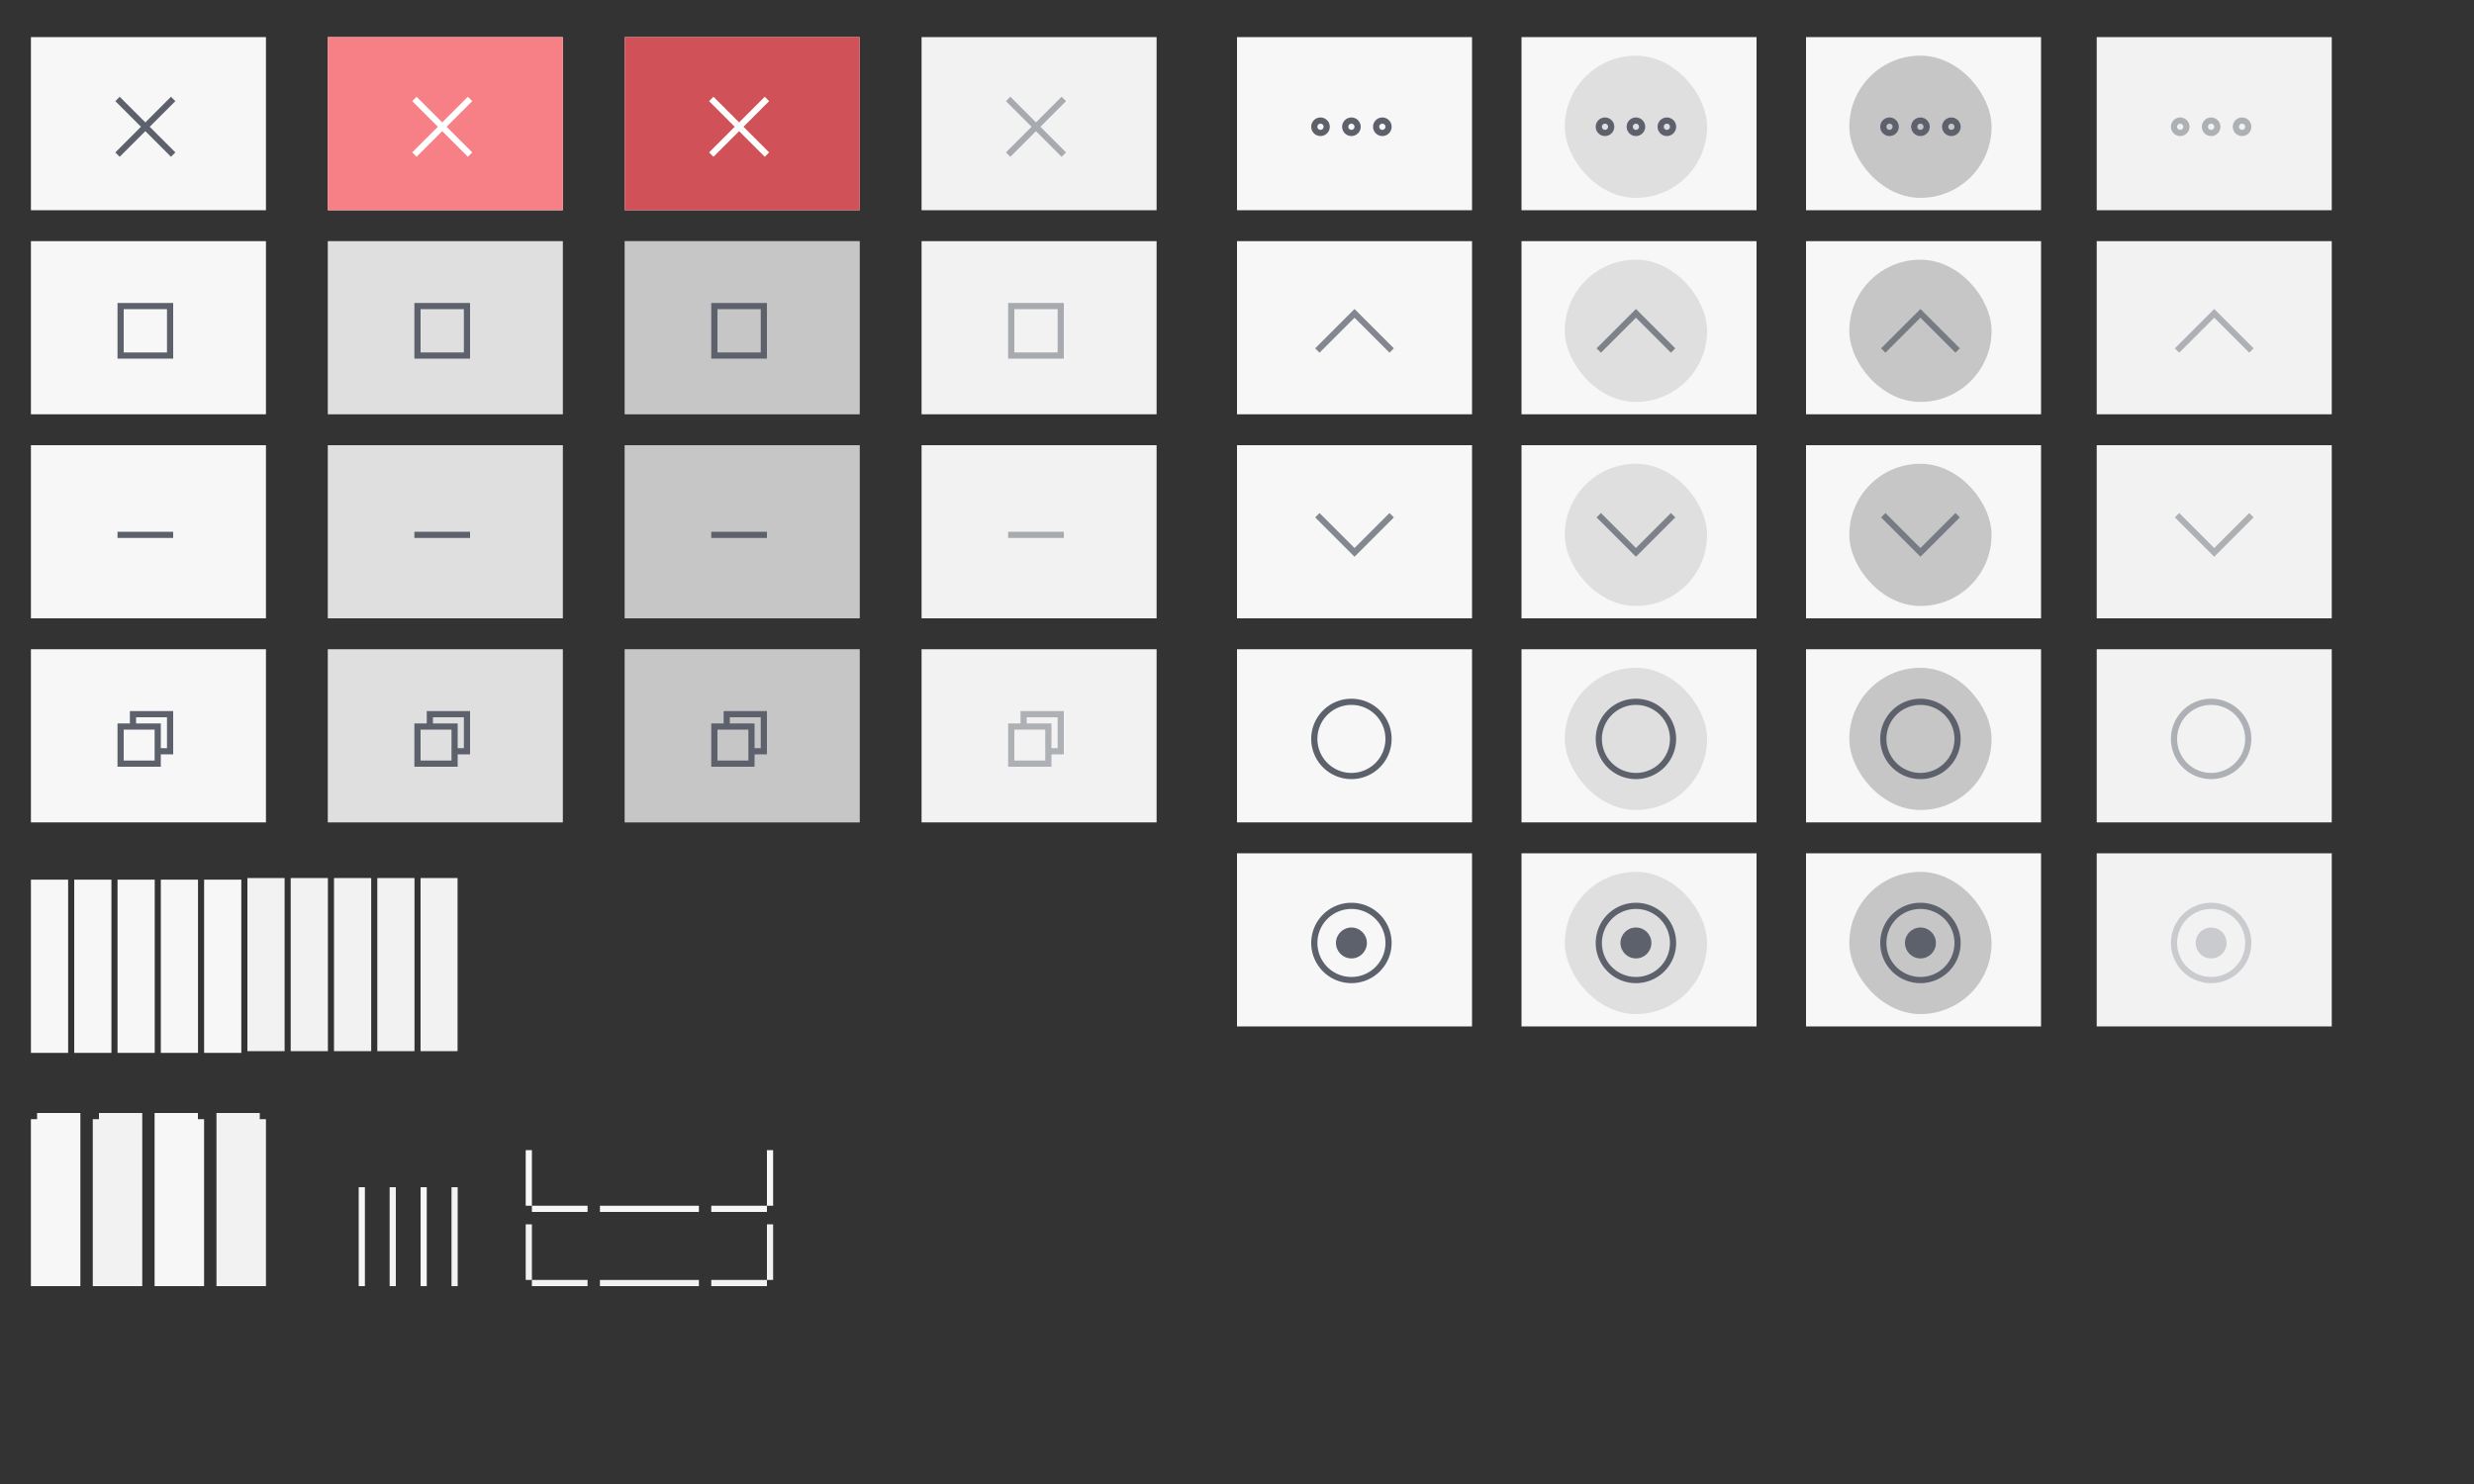 <?xml version="1.0" encoding="UTF-8" standalone="no"?>
<svg
   width="400"
   height="240"
   version="1.1"
   viewBox="0 0 400 240"
   id="svg64"
   sodipodi:docname="assets-square-Light.svg"
   inkscape:version="1.3 (0e150ed6c4, 2023-07-21)"
   xmlns:inkscape="http://www.inkscape.org/namespaces/inkscape"
   xmlns:sodipodi="http://sodipodi.sourceforge.net/DTD/sodipodi-0.dtd"
   xmlns:xlink="http://www.w3.org/1999/xlink"
   xmlns="http://www.w3.org/2000/svg"
   xmlns:svg="http://www.w3.org/2000/svg">
  <rect x="0" y="0" width="400" height="240" fill="#333333" stroke="none"/>
  <defs
     id="defs64" />
  <sodipodi:namedview
     id="namedview64"
     pagecolor="#ffffff"
     bordercolor="#666666"
     borderopacity="1.0"
     inkscape:showpageshadow="2"
     inkscape:pageopacity="0.0"
     inkscape:pagecheckerboard="0"
     inkscape:deskcolor="#d1d1d1"
     inkscape:zoom="6.0104076"
     inkscape:cx="78.114502"
     inkscape:cy="183.01587"
     inkscape:window-width="1920"
     inkscape:window-height="1025"
     inkscape:window-x="0"
     inkscape:window-y="27"
     inkscape:window-maximized="1"
     inkscape:current-layer="g64"
     showgrid="true">
    <inkscape:grid
       id="grid1"
       units="px"
       originx="0"
       originy="0"
       spacingx="1"
       spacingy="1"
       empcolor="#0099e5"
       empopacity="0.302"
       color="#0099e5"
       opacity="0.149"
       empspacing="5"
       dotted="false"
       gridanglex="30"
       gridanglez="30"
       visible="true" />
  </sodipodi:namedview>
  <g
     transform="translate(5 -514.36)"
     id="g64">
    <g
       id="hide-inactive"
       transform="translate(44,-37)">
      <g
         id="use1"
         transform="translate(99,66)"
         style="fill:#f2f2f2;fill-opacity:1">
        <rect
           x="1"
           y="557.36"
           width="38"
           height="28"
           id="rect71"
           style="fill:#f2f2f2;fill-opacity:1" />
      </g>
      <g
         id="titlebutton-minimize-backdrop-c"
         transform="translate(177,1320)"
         opacity=".5">
        <rect
           x="-70"
           y="-693.64"
           width="23"
           height="23"
           ry="11.5"
           opacity="0"
           stroke-width=".92"
           style="paint-order:stroke fill markers"
           id="rect1" />
        <rect
           x="-63"
           y="-682.64"
           width="9"
           height="1"
           ry="1.1965e-5"
           fill="#5c616c"
           opacity="1"
           style="paint-order:stroke fill markers"
           id="rect2" />
      </g>
    </g>
    <g
       id="maximize-inactive"
       transform="translate(44,-37)">
      <g
         id="use2"
         transform="translate(99,33)"
         style="fill:#f2f2f2;fill-opacity:1">
        <rect
           x="1"
           y="557.36"
           width="38"
           height="28"
           id="rect72"
           style="fill:#f2f2f2;fill-opacity:1" />
      </g>
      <g
         id="titlebutton-maximize-backdrop-c"
         transform="translate(140,1288)"
         opacity=".5">
        <rect
           x="-33"
           y="-694.64"
           width="23"
           height="23"
           ry="11.5"
           opacity="0"
           stroke-width=".92"
           style="paint-order:stroke fill markers"
           id="rect3" />
        <path
           d="m-26-687.64v9h9v-9zm1 1h7v7h-7z"
           fill="#5c616c"
           opacity="1"
           style="paint-order:stroke fill markers"
           id="path3" />
      </g>
    </g>
    <g
       id="close-inactive"
       transform="translate(44,-37)">
      <g
         id="use3"
         transform="translate(99,-2.2617e-5)"
         style="fill:#f2f2f2;fill-opacity:1">
        <rect
           x="1"
           y="557.36"
           width="38"
           height="28"
           id="rect73"
           style="fill:#f2f2f2;fill-opacity:1" />
      </g>
      <g
         id="titlebutton-close-backdrop-c"
         transform="translate(98,1255)"
         opacity=".5">
        <rect
           x="9"
           y="-694.64"
           width="23"
           height="23"
           ry="11.5"
           opacity="0"
           stroke-width=".92"
           style="paint-order:stroke fill markers"
           id="rect4" />
        <path
           d="m16.354-687.99-0.707 0.707 4.146 4.146-4.146 4.146 0.707 0.707 4.146-4.146 4.146 4.146 0.707-0.707-4.146-4.146 4.146-4.146-0.707-0.707-4.146 4.146z"
           fill="#5c616c"
           opacity="1"
           style="paint-order:stroke fill markers"
           id="path4" />
      </g>
    </g>
    <g
       id="hide-active"
       transform="translate(-1 -37)">
      <use
         transform="translate(0 66)"
         width="100%"
         height="100%"
         xlink:href="#g4206"
         id="use4" />
      <g
         id="titlebutton-minimize-c"
         transform="translate(78,1320)">
        <rect
           x="-70"
           y="-693.64"
           width="23"
           height="23"
           ry="11.5"
           opacity="0"
           stroke-width=".92"
           style="paint-order:stroke fill markers"
           id="rect5" />
        <rect
           x="-63"
           y="-682.64"
           width="9"
           height="1"
           ry="1.1965e-5"
           fill="#5c616c"
           style="paint-order:stroke fill markers"
           id="rect6" />
      </g>
    </g>
    <g
       id="maximize-active"
       transform="translate(-1 -37)">
      <use
         transform="translate(0 33)"
         width="100%"
         height="100%"
         xlink:href="#g4206"
         id="use6" />
      <g
         id="titlebutton-maximize-c"
         transform="translate(41,1288)">
        <rect
           x="-33"
           y="-694.64"
           width="23"
           height="23"
           ry="11.5"
           opacity="0"
           stroke-width=".92"
           style="paint-order:stroke fill markers"
           id="rect7" />
        <path
           d="m-26-687.64v9h9v-9zm1 1h7v7h-7z"
           fill="#5c616c"
           style="paint-order:stroke fill markers"
           id="path7" />
      </g>
    </g>
    <g
       id="close-active"
       transform="translate(-1 -37)">
      <g
         id="g4206">
        <rect
           x="1"
           y="557.36"
           width="38"
           height="28"
           fill="#f7f7f7"
           id="rect8" />
      </g>
      <g
         id="titlebutton-close-c"
         transform="translate(-1,1255)">
        <rect
           x="9"
           y="-694.64"
           width="23"
           height="23"
           ry="11.5"
           opacity="0"
           stroke-width=".92"
           style="paint-order:stroke fill markers"
           id="rect9" />
        <path
           d="m16.354-687.99-0.707 0.707 4.146 4.146-4.146 4.146 0.707 0.707 4.146-4.146 4.146 4.146 0.707-0.707-4.146-4.146 4.146-4.146-0.707-0.707-4.146 4.146z"
           fill="#5c616c"
           style="paint-order:stroke fill markers"
           id="path9" />
      </g>
    </g>
    <g
       id="maximize-toggled-active"
       transform="translate(-1 -37)">
      <g
         transform="translate(0 66)"
         id="g11">
        <use
           transform="translate(0 33)"
           width="100%"
           height="100%"
           xlink:href="#g4206"
           id="use9" />
        <g
           transform="translate(41,1288)"
           id="g10">
          <rect
             x="-33"
             y="-694.64"
             width="23"
             height="23"
             ry="11.5"
             opacity="0"
             stroke-width=".92"
             style="paint-order:stroke fill markers"
             id="rect10" />
        </g>
      </g>
      <path
         d="m17 666.36v2h-2v7l7 1e-5v-2h2v-7zm1 1h5v5h-1v-4h-4zm-2 2h5v5h-5z"
         fill="#5c616c"
         style="paint-order:stroke fill markers"
         id="path11" />
    </g>
    <g
       id="maximize-toggled-inactive"
       transform="translate(44,-37)">
      <g
         transform="translate(0 66)"
         id="g13">
        <g
           id="use11"
           transform="translate(99,33)"
           style="fill:#f2f2f2;fill-opacity:1">
          <rect
             x="1"
             y="557.36"
             width="38"
             height="28"
             id="rect70"
             style="fill:#f2f2f2;fill-opacity:1" />
        </g>
        <g
           transform="translate(140,1288)"
           opacity=".5"
           id="g12">
          <rect
             x="-33"
             y="-694.64"
             width="23"
             height="23"
             ry="11.5"
             opacity="0"
             stroke-width=".92"
             style="paint-order:stroke fill markers"
             id="rect11" />
        </g>
      </g>
      <path
         d="m116 666.36v2h-2v7l7 1e-5v-2h2v-7zm1 1h5v5h-1v-4h-4zm-2 2h5v5h-5z"
         fill="#adb0b5"
         style="paint-order:stroke fill markers"
         id="path13" />
    </g>
    <g
       id="hide-prelight"
       transform="translate(14 -37)">
      <use
         transform="translate(33 66)"
         width="100%"
         height="100%"
         xlink:href="#g4206"
         id="use13" />
      <g
         id="titlebutton-minimize-hover-c"
         transform="translate(111,1320)">
        <rect
           x="-77"
           y="-696.64"
           width="38"
           height="28"
           ry="0"
           fill="#000000"
           fill-opacity=".098"
           style="paint-order:stroke fill markers"
           id="rect13" />
        <rect
           x="-63"
           y="-682.64"
           width="9"
           height="1"
           ry="1.1965e-5"
           fill="#5c616c"
           style="paint-order:stroke fill markers"
           id="rect14" />
      </g>
    </g>
    <g
       id="maximize-prelight"
       transform="translate(14 -37)">
      <use
         transform="translate(33 33)"
         width="100%"
         height="100%"
         xlink:href="#g4206"
         id="use14" />
      <g
         transform="translate(40 592.36)"
         enable-background="new"
         id="g17">
        <g
           transform="translate(0 -1028.4)"
           id="g16">
          <g
             id="titlebutton-max-hover"
             transform="translate(-509,1218)">
            <g
               transform="translate(-781 -432.64)"
               id="g15">
              <g
                 transform="translate(1294,247)"
                 fill="#c0e3ff"
                 id="g14" />
            </g>
            <rect
               x="513"
               y="-185.64"
               width="16"
               height="16"
               fill="none"
               id="rect15" />
          </g>
        </g>
      </g>
      <g
         id="titlebutton-maximize-hover-c"
         transform="translate(74,1288)">
        <rect
           x="-40"
           y="-697.64"
           width="38"
           height="28"
           ry="0"
           fill="#000000"
           fill-opacity=".098"
           style="paint-order:stroke fill markers"
           id="rect17" />
        <path
           d="m-26-687.64v9h9v-9zm1 1h7v7h-7z"
           fill="#5c616c"
           style="paint-order:stroke fill markers"
           id="path17" />
      </g>
    </g>
    <g
       id="close-prelight"
       transform="translate(14 -37)">
      <use
         transform="translate(33 -2.2617e-5)"
         width="100%"
         height="100%"
         xlink:href="#g4206"
         id="use17" />
      <g
         id="titlebutton-close-hover-c"
         transform="translate(32,1255)">
        <rect
           x="2"
           y="-697.64"
           width="38"
           height="28"
           ry="0"
           fill="#f68086"
           style="paint-order:stroke fill markers"
           id="rect18" />
        <path
           d="m16.354-687.99-0.707 0.707 4.146 4.146-4.146 4.146 0.707 0.707 4.146-4.146 4.146 4.146 0.707-0.707-4.146-4.146 4.146-4.146-0.707-0.707-4.146 4.146z"
           fill="#ffffff"
           style="paint-order:stroke fill markers"
           id="path18" />
      </g>
    </g>
    <g
       id="hide-pressed"
       transform="translate(29 -37)">
      <use
         transform="translate(66 66)"
         width="100%"
         height="100%"
         xlink:href="#g4206"
         id="use18" />
      <g
         id="titlebutton-minimize-active-c"
         transform="translate(144,1320)">
        <rect
           x="-77"
           y="-696.64"
           width="38"
           height="28"
           ry="0"
           fill="#000000"
           fill-opacity=".2"
           style="paint-order:stroke fill markers"
           id="rect19" />
        <rect
           x="-63"
           y="-682.64"
           width="9"
           height="1"
           ry="1.1965e-5"
           fill="#5c616c"
           style="paint-order:stroke fill markers"
           id="rect20" />
      </g>
    </g>
    <g
       id="maximize-pressed"
       transform="translate(29 -37)">
      <use
         transform="translate(66 33)"
         width="100%"
         height="100%"
         xlink:href="#g4206"
         id="use20" />
      <g
         id="titlebutton-maximize-active-c"
         transform="translate(107,1288)">
        <rect
           x="-40"
           y="-697.64"
           width="38"
           height="28"
           ry="0"
           fill="#000000"
           fill-opacity=".2"
           style="paint-order:stroke fill markers"
           id="rect21" />
        <path
           d="m-26-687.64v9h9v-9zm1 1h7v7h-7z"
           fill="#5c616c"
           style="paint-order:stroke fill markers"
           id="path21" />
      </g>
    </g>
    <g
       id="close-pressed"
       transform="translate(29 -37)">
      <use
         transform="translate(66 -2.2617e-5)"
         width="100%"
         height="100%"
         xlink:href="#g4206"
         id="use21" />
      <g
         id="titlebutton-close-active-c"
         transform="translate(65,1255)">
        <rect
           x="2"
           y="-697.64"
           width="38"
           height="28"
           ry="0"
           fill="#d05258"
           style="paint-order:stroke fill markers"
           id="rect22" />
        <path
           d="m16.354-687.99-0.707 0.707 4.146 4.146-4.146 4.146 0.707 0.707 4.146-4.146 4.146 4.146 0.707-0.707-4.146-4.146 4.146-4.146-0.707-0.707-4.146 4.146z"
           fill="#ffffff"
           style="paint-order:stroke fill markers"
           id="path22" />
      </g>
    </g>
    <g
       id="maximize-toggled-prelight"
       transform="translate(14 -37)">
      <g
         transform="translate(0 66)"
         id="g28">
        <use
           transform="translate(33 33)"
           width="100%"
           height="100%"
           xlink:href="#g4206"
           id="use22" />
        <g
           transform="translate(40 592.36)"
           enable-background="new"
           id="g26">
          <g
             transform="translate(0 -1028.4)"
             id="g25">
            <g
               transform="translate(-509,1218)"
               id="g24">
              <g
                 transform="translate(-781 -432.64)"
                 id="g23">
                <g
                   transform="translate(1294,247)"
                   fill="#c0e3ff"
                   id="g22" />
              </g>
              <rect
                 x="513"
                 y="-185.64"
                 width="16"
                 height="16"
                 fill="none"
                 id="rect23" />
            </g>
          </g>
        </g>
        <g
           transform="translate(74,1288)"
           id="g27">
          <rect
             x="-40"
             y="-697.64"
             width="38"
             height="28"
             ry="4.6603e-7"
             fill="#000000"
             fill-opacity=".098"
             style="paint-order:stroke fill markers"
             id="rect26" />
        </g>
      </g>
      <path
         d="m50 666.36v2h-2v7l7 1e-5v-2h2v-7zm1 1h5v5h-1v-4h-4zm-2 2h5v5h-5z"
         fill="#5c616c"
         style="paint-order:stroke fill markers"
         id="path28" />
    </g>
    <g
       id="maximize-toggled-pressed"
       transform="translate(29 -37)">
      <g
         transform="translate(0 66)"
         id="g30">
        <use
           transform="translate(66 33)"
           width="100%"
           height="100%"
           xlink:href="#g4206"
           id="use28" />
        <g
           transform="translate(107,1288)"
           id="g29">
          <rect
             x="-40"
             y="-697.64"
             width="38"
             height="28"
             ry="4.6603e-7"
             fill="#000000"
             fill-opacity=".2"
             style="paint-order:stroke fill markers"
             id="rect28" />
        </g>
      </g>
      <path
         d="m83 666.36v2h-2v7l7 1e-5v-2h2v-7zm1 1h5v5h-1v-4h-4zm-2 2h5v5h-5z"
         fill="#5c616c"
         style="paint-order:stroke fill markers"
         id="path30" />
    </g>
    <g
       id="menu-prelight"
       transform="translate(65,-37)">
      <use
         transform="translate(175,-3.3e-5)"
         width="100%"
         height="100%"
         xlink:href="#g4206"
         id="use30" />
      <rect
         x="183"
         y="560.36"
         width="23"
         height="23"
         ry="11.5"
         fill="#000000"
         fill-opacity=".098"
         style="paint-order:stroke fill markers"
         id="rect30" />
      <path
         d="m189.5 570.36a1.5 1.5 0 0 0-1.5 1.5 1.5 1.5 0 0 0 1.5 1.5 1.5 1.5 0 0 0 1.5-1.5 1.5 1.5 0 0 0-1.5-1.5zm5 0a1.5 1.5 0 0 0-1.5 1.5 1.5 1.5 0 0 0 1.5 1.5 1.5 1.5 0 0 0 1.5-1.5 1.5 1.5 0 0 0-1.5-1.5zm5 0a1.5 1.5 0 0 0-1.5 1.5 1.5 1.5 0 0 0 1.5 1.5 1.5 1.5 0 0 0 1.5-1.5 1.5 1.5 0 0 0-1.5-1.5zm-10 1a0.5 0.5 0 0 1 0.5 0.5 0.5 0.5 0 0 1-0.5 0.5 0.5 0.5 0 0 1-0.5-0.5 0.5 0.5 0 0 1 0.5-0.5zm5 0a0.5 0.5 0 0 1 0.5 0.5 0.5 0.5 0 0 1-0.5 0.5 0.5 0.5 0 0 1-0.5-0.5 0.5 0.5 0 0 1 0.5-0.5zm5 0a0.5 0.5 0 0 1 0.5 0.5 0.5 0.5 0 0 1-0.5 0.5 0.5 0.5 0 0 1-0.5-0.5 0.5 0.5 0 0 1 0.5-0.5z"
         fill="#5c616c"
         id="path31" />
    </g>
    <g
       id="menu-active"
       transform="translate(54,-37)">
      <use
         transform="translate(140,-3.3e-5)"
         width="100%"
         height="100%"
         xlink:href="#g4206"
         id="use31" />
      <path
         d="m154.5 570.36a1.5 1.5 0 0 0-1.5 1.5 1.5 1.5 0 0 0 1.5 1.5 1.5 1.5 0 0 0 1.5-1.5 1.5 1.5 0 0 0-1.5-1.5zm5 0a1.5 1.5 0 0 0-1.5 1.5 1.5 1.5 0 0 0 1.5 1.5 1.5 1.5 0 0 0 1.5-1.5 1.5 1.5 0 0 0-1.5-1.5zm5 0a1.5 1.5 0 0 0-1.5 1.5 1.5 1.5 0 0 0 1.5 1.5 1.5 1.5 0 0 0 1.5-1.5 1.5 1.5 0 0 0-1.5-1.5zm-10 1a0.5 0.5 0 0 1 0.5 0.5 0.5 0.5 0 0 1-0.5 0.5 0.5 0.5 0 0 1-0.5-0.5 0.5 0.5 0 0 1 0.5-0.5zm5 0a0.5 0.5 0 0 1 0.5 0.5 0.5 0.5 0 0 1-0.5 0.5 0.5 0.5 0 0 1-0.5-0.5 0.5 0.5 0 0 1 0.5-0.5zm5 0a0.5 0.5 0 0 1 0.5 0.5 0.5 0.5 0 0 1-0.5 0.5 0.5 0.5 0 0 1-0.5-0.5 0.5 0.5 0 0 1 0.5-0.5z"
         fill="#5c616c"
         id="path32" />
    </g>
    <g
       id="menu-pressed"
       transform="translate(77,-37)">
      <use
         transform="translate(209,-3.3e-5)"
         width="100%"
         height="100%"
         xlink:href="#g4206"
         id="use32" />
      <rect
         x="217"
         y="560.36"
         width="23"
         height="23"
         ry="11.5"
         fill="#000000"
         fill-opacity=".2"
         style="paint-order:stroke fill markers"
         id="rect32" />
      <path
         d="m223.5 570.36a1.5 1.5 0 0 0-1.5 1.5 1.5 1.5 0 0 0 1.5 1.5 1.5 1.5 0 0 0 1.5-1.5 1.5 1.5 0 0 0-1.5-1.5zm5 0a1.5 1.5 0 0 0-1.5 1.5 1.5 1.5 0 0 0 1.5 1.5 1.5 1.5 0 0 0 1.5-1.5 1.5 1.5 0 0 0-1.5-1.5zm5 0a1.5 1.5 0 0 0-1.5 1.5 1.5 1.5 0 0 0 1.5 1.5 1.5 1.5 0 0 0 1.5-1.5 1.5 1.5 0 0 0-1.5-1.5zm-10 1a0.5 0.5 0 0 1 0.5 0.5 0.5 0.5 0 0 1-0.5 0.5 0.5 0.5 0 0 1-0.5-0.5 0.5 0.5 0 0 1 0.5-0.5zm5 0a0.5 0.5 0 0 1 0.5 0.5 0.5 0.5 0 0 1-0.5 0.5 0.5 0.5 0 0 1-0.5-0.5 0.5 0.5 0 0 1 0.5-0.5zm5 0a0.5 0.5 0 0 1 0.5 0.5 0.5 0.5 0 0 1-0.5 0.5 0.5 0.5 0 0 1-0.5-0.5 0.5 0.5 0 0 1 0.5-0.5z"
         fill="#5c616c"
         id="path33" />
    </g>
    <g
       id="menu-inactive"
       transform="translate(90,-37)">
      <g
         id="use33"
         transform="translate(243,-3.3e-5)"
         style="fill:#f2f2f2;fill-opacity:1">
        <rect
           x="1"
           y="557.36"
           width="38"
           height="28"
           id="rect65"
           style="fill:#f2f2f2;fill-opacity:1" />
      </g>
      <path
         d="m257.5 570.36a1.5 1.5 0 0 0-1.5 1.5 1.5 1.5 0 0 0 1.5 1.5 1.5 1.5 0 0 0 1.5-1.5 1.5 1.5 0 0 0-1.5-1.5zm5 0a1.5 1.5 0 0 0-1.5 1.5 1.5 1.5 0 0 0 1.5 1.5 1.5 1.5 0 0 0 1.5-1.5 1.5 1.5 0 0 0-1.5-1.5zm5 0a1.5 1.5 0 0 0-1.5 1.5 1.5 1.5 0 0 0 1.5 1.5 1.5 1.5 0 0 0 1.5-1.5 1.5 1.5 0 0 0-1.5-1.5zm-10 1a0.5 0.5 0 0 1 0.5 0.5 0.5 0.5 0 0 1-0.5 0.5 0.5 0.5 0 0 1-0.5-0.5 0.5 0.5 0 0 1 0.5-0.5zm5 0a0.5 0.5 0 0 1 0.5 0.5 0.5 0.5 0 0 1-0.5 0.5 0.5 0.5 0 0 1-0.5-0.5 0.5 0.5 0 0 1 0.5-0.5zm5 0a0.5 0.5 0 0 1 0.5 0.5 0.5 0.5 0 0 1-0.5 0.5 0.5 0.5 0 0 1-0.5-0.5 0.5 0.5 0 0 1 0.5-0.5z"
         fill="#adb0b5"
         id="path34" />
    </g>
    <g
       id="shade-active"
       transform="translate(54,-37)">
      <use
         transform="translate(140 33)"
         width="100%"
         height="100%"
         xlink:href="#g4206"
         id="use34" />
      <path
         d="m160 601.33-6.363 6.363 0.707 0.707 5.656-5.656 5.656 5.656 0.707-0.707-5.656-5.656z"
         fill="#5c616c"
         opacity=".75"
         id="path35" />
    </g>
    <g
       id="shade-prelight"
       transform="translate(65,-37)">
      <use
         transform="translate(175 33)"
         width="100%"
         height="100%"
         xlink:href="#g4206"
         id="use35" />
      <rect
         x="183"
         y="593.36"
         width="23"
         height="23"
         ry="11.5"
         fill="#000000"
         fill-opacity=".1"
         style="paint-order:stroke fill markers"
         id="rect35" />
      <path
         d="m194.5 601.33-6.363 6.363 0.707 0.707 5.656-5.656 5.656 5.656 0.707-0.707-5.656-5.656z"
         fill="#5c616c"
         opacity=".75"
         id="path36" />
    </g>
    <g
       id="shade-pressed"
       transform="translate(77,-37)">
      <use
         transform="translate(209 33)"
         width="100%"
         height="100%"
         xlink:href="#g4206"
         id="use36" />
      <rect
         x="217"
         y="593.36"
         width="23"
         height="23"
         ry="11.5"
         fill="#000000"
         fill-opacity=".2"
         style="paint-order:stroke fill markers"
         id="rect36" />
      <path
         d="m228.5 601.33-6.363 6.363 0.707 0.707 5.656-5.656 5.656 5.656 0.707-0.707-5.656-5.656z"
         fill="#5c616c"
         opacity=".75"
         id="path37" />
    </g>
    <g
       id="shade-inactive"
       transform="translate(90,-37)">
      <g
         id="use37"
         transform="translate(243,33)"
         style="fill:#f2f2f2;fill-opacity:1">
        <rect
           x="1"
           y="557.36"
           width="38"
           height="28"
           id="rect66"
           style="fill:#f2f2f2;fill-opacity:1" />
      </g>
      <path
         d="m263 601.33-6.363 6.363 0.707 0.707 5.656-5.656 5.656 5.656 0.707-0.707-5.656-5.656z"
         fill="#adb0b5"
         id="path38" />
    </g>
    <g
       id="shade-toggled-active"
       transform="translate(54,-37)">
      <use
         transform="translate(140 66)"
         width="100%"
         height="100%"
         xlink:href="#g4206"
         id="use38" />
      <path
         d="m160 641.4-6.363-6.363 0.707-0.707 5.656 5.656 5.656-5.656 0.707 0.707-5.656 5.656z"
         fill="#5c616c"
         opacity=".75"
         id="path39" />
    </g>
    <g
       id="shade-toggled-prelight"
       transform="translate(65,-37)">
      <use
         transform="translate(175 66)"
         width="100%"
         height="100%"
         xlink:href="#g4206"
         id="use39" />
      <rect
         x="183"
         y="626.36"
         width="23"
         height="23"
         ry="11.5"
         fill="#000000"
         fill-opacity=".098"
         style="paint-order:stroke fill markers"
         id="rect39" />
      <path
         d="m194.5 641.4-6.363-6.363 0.707-0.707 5.656 5.656 5.656-5.656 0.707 0.707-5.656 5.656z"
         fill="#5c616c"
         opacity=".75"
         id="path40" />
    </g>
    <g
       id="shade-toggled-pressed"
       transform="translate(77,-37)">
      <use
         transform="translate(209 66)"
         width="100%"
         height="100%"
         xlink:href="#g4206"
         id="use40" />
      <rect
         x="217"
         y="626.36"
         width="23"
         height="23"
         ry="11.5"
         fill="#000000"
         fill-opacity=".2"
         style="paint-order:stroke fill markers"
         id="rect40" />
      <path
         d="m228.5 641.4-6.363-6.363 0.707-0.707 5.656 5.656 5.656-5.656 0.707 0.707-5.656 5.656z"
         fill="#5c616c"
         opacity=".75"
         id="path41" />
    </g>
    <g
       id="shade-toggled-inactive"
       transform="translate(90,-37)">
      <g
         id="use41"
         transform="translate(243,66)"
         style="fill:#f2f2f2;fill-opacity:1">
        <rect
           x="1"
           y="557.36"
           width="38"
           height="28"
           id="rect67"
           style="fill:#f2f2f2;fill-opacity:1" />
      </g>
      <path
         d="m263 641.4-6.363-6.363 0.707-0.707 5.656 5.656 5.656-5.656 0.707 0.707-5.656 5.656z"
         fill="#adb0b5"
         id="path42" />
    </g>
    <g
       id="stick-prelight"
       transform="translate(65,-37)">
      <use
         transform="translate(175 99)"
         width="100%"
         height="100%"
         xlink:href="#g4206"
         id="use42" />
      <rect
         x="183"
         y="659.36"
         width="23"
         height="23"
         ry="11.5"
         fill="#000000"
         fill-opacity=".098"
         style="paint-order:stroke fill markers"
         id="rect42" />
      <path
         d="m194.5 664.36a6.5 6.5 0 0 0-6.5 6.5 6.5 6.5 0 0 0 6.5 6.5 6.5 6.5 0 0 0 6.5-6.5 6.5 6.5 0 0 0-6.5-6.5zm0 1a5.5 5.5 0 0 1 5.5 5.5 5.5 5.5 0 0 1-5.5 5.5 5.5 5.5 0 0 1-5.5-5.5 5.5 5.5 0 0 1 5.5-5.5z"
         fill="#5c616c"
         stop-color="#000000"
         stroke-linecap="round"
         stroke-linejoin="round"
         stroke-width="2"
         style="paint-order:fill markers stroke"
         id="path43" />
    </g>
    <g
       id="stick-active"
       transform="translate(54,-37)">
      <use
         transform="translate(140 99)"
         width="100%"
         height="100%"
         xlink:href="#g4206"
         id="use43" />
      <path
         d="m159.5 664.36a6.5 6.5 0 0 0-6.5 6.5 6.5 6.5 0 0 0 6.5 6.5 6.5 6.5 0 0 0 6.5-6.5 6.5 6.5 0 0 0-6.5-6.5zm0 1a5.5 5.5 0 0 1 5.5 5.5 5.5 5.5 0 0 1-5.5 5.5 5.5 5.5 0 0 1-5.5-5.5 5.5 5.5 0 0 1 5.5-5.5z"
         fill="#5c616c"
         stop-color="#000000"
         stroke-linecap="round"
         stroke-linejoin="round"
         stroke-width="2"
         style="paint-order:fill markers stroke"
         id="path44" />
    </g>
    <g
       id="stick-pressed"
       transform="translate(77,-37)">
      <use
         transform="translate(209 99)"
         width="100%"
         height="100%"
         xlink:href="#g4206"
         id="use44" />
      <rect
         x="217"
         y="659.36"
         width="23"
         height="23"
         ry="11.5"
         fill="#000000"
         fill-opacity=".2"
         style="paint-order:stroke fill markers"
         id="rect44" />
      <path
         d="m228.5 664.36a6.5 6.5 0 0 0-6.5 6.5 6.5 6.5 0 0 0 6.5 6.5 6.5 6.5 0 0 0 6.5-6.5 6.5 6.5 0 0 0-6.5-6.5zm0 1a5.5 5.5 0 0 1 5.5 5.5 5.5 5.5 0 0 1-5.5 5.5 5.5 5.5 0 0 1-5.5-5.5 5.5 5.5 0 0 1 5.5-5.5z"
         fill="#5c616c"
         stop-color="#000000"
         stroke-linecap="round"
         stroke-linejoin="round"
         stroke-width="2"
         style="paint-order:fill markers stroke"
         id="path45" />
    </g>
    <g
       id="stick-inactive"
       transform="translate(90,-37)">
      <g
         id="use45"
         transform="translate(243,99)"
         style="fill:#f2f2f2;fill-opacity:1">
        <rect
           x="1"
           y="557.36"
           width="38"
           height="28"
           id="rect68"
           style="fill:#f2f2f2;fill-opacity:1" />
      </g>
      <path
         d="m262.5 664.36a6.5 6.5 0 0 0-6.5 6.5 6.5 6.5 0 0 0 6.5 6.5 6.5 6.5 0 0 0 6.5-6.5 6.5 6.5 0 0 0-6.5-6.5zm0 1a5.5 5.5 0 0 1 5.5 5.5 5.5 5.5 0 0 1-5.5 5.5 5.5 5.5 0 0 1-5.5-5.5 5.5 5.5 0 0 1 5.5-5.5z"
         fill="#adb0b5"
         stop-color="#000000"
         stroke-linecap="round"
         stroke-linejoin="round"
         stroke-width="2"
         style="paint-order:fill markers stroke"
         id="path46" />
    </g>
    <g
       id="stick-toggled-active"
       transform="translate(54,-37)">
      <use
         transform="translate(140 132)"
         width="100%"
         height="100%"
         xlink:href="#g4206"
         id="use46" />
      <path
         d="m159.5 697.36a6.5 6.5 0 0 0-6.5 6.5 6.5 6.5 0 0 0 6.5 6.5 6.5 6.5 0 0 0 6.5-6.5 6.5 6.5 0 0 0-6.5-6.5zm0 1a5.5 5.5 0 0 1 5.5 5.5 5.5 5.5 0 0 1-5.5 5.5 5.5 5.5 0 0 1-5.5-5.5 5.5 5.5 0 0 1 5.5-5.5z"
         fill="#5c616c"
         stop-color="#000000"
         stroke-linecap="round"
         stroke-linejoin="round"
         stroke-width="2"
         style="paint-order:fill markers stroke"
         id="path47" />
      <circle
         cx="159.5"
         cy="703.86"
         r="2.5"
         fill="#5c616c"
         stop-color="#000000"
         stroke-linecap="round"
         stroke-linejoin="round"
         stroke-width="2"
         style="paint-order:fill markers stroke"
         id="circle47" />
    </g>
    <g
       id="stick-toggled-prelight"
       transform="translate(65,-37)">
      <use
         transform="translate(175 132)"
         width="100%"
         height="100%"
         xlink:href="#g4206"
         id="use47" />
      <rect
         x="183"
         y="692.36"
         width="23"
         height="23"
         ry="11.5"
         fill="#000000"
         fill-opacity=".098"
         style="paint-order:stroke fill markers"
         id="rect47" />
      <path
         d="m194.5 697.36a6.5 6.5 0 0 0-6.5 6.5 6.5 6.5 0 0 0 6.5 6.5 6.5 6.5 0 0 0 6.5-6.5 6.5 6.5 0 0 0-6.5-6.5zm0 1a5.5 5.5 0 0 1 5.5 5.5 5.5 5.5 0 0 1-5.5 5.5 5.5 5.5 0 0 1-5.5-5.5 5.5 5.5 0 0 1 5.5-5.5z"
         fill="#5c616c"
         stop-color="#000000"
         stroke-linecap="round"
         stroke-linejoin="round"
         stroke-width="2"
         style="paint-order:fill markers stroke"
         id="path48" />
      <circle
         cx="194.5"
         cy="703.86"
         r="2.5"
         fill="#5c616c"
         stop-color="#000000"
         stroke-linecap="round"
         stroke-linejoin="round"
         stroke-width="2"
         style="paint-order:fill markers stroke"
         id="circle48" />
    </g>
    <g
       id="stick-toggled-pressed"
       transform="translate(77,-37)">
      <use
         transform="translate(209 132)"
         width="100%"
         height="100%"
         xlink:href="#g4206"
         id="use48" />
      <rect
         x="217"
         y="692.36"
         width="23"
         height="23"
         ry="11.5"
         fill="#000000"
         fill-opacity=".2"
         style="paint-order:stroke fill markers"
         id="rect48" />
      <path
         d="m228.5 697.36a6.5 6.5 0 0 0-6.5 6.5 6.5 6.5 0 0 0 6.5 6.5 6.5 6.5 0 0 0 6.5-6.5 6.5 6.5 0 0 0-6.5-6.5zm0 1a5.5 5.5 0 0 1 5.5 5.5 5.5 5.5 0 0 1-5.5 5.5 5.5 5.5 0 0 1-5.5-5.5 5.5 5.5 0 0 1 5.5-5.5z"
         fill="#5c616c"
         stop-color="#000000"
         stroke-linecap="round"
         stroke-linejoin="round"
         stroke-width="2"
         style="paint-order:fill markers stroke"
         id="path49" />
      <circle
         cx="228.5"
         cy="703.86"
         r="2.5"
         fill="#5c616c"
         stop-color="#000000"
         stroke-linecap="round"
         stroke-linejoin="round"
         stroke-width="2"
         style="paint-order:fill markers stroke"
         id="circle49" />
    </g>
    <g
       id="stick-toggled-inactive"
       transform="translate(90,-37)">
      <g
         id="use49"
         transform="translate(243,132)"
         style="fill:#f2f2f2;fill-opacity:1">
        <rect
           x="1"
           y="557.36"
           width="38"
           height="28"
           id="rect69"
           style="fill:#f2f2f2;fill-opacity:1" />
      </g>
      <path
         d="m262.5 697.36a6.5 6.5 0 0 0-6.5 6.5 6.5 6.5 0 0 0 6.5 6.5 6.5 6.5 0 0 0 6.5-6.5 6.5 6.5 0 0 0-6.5-6.5zm0 1a5.5 5.5 0 0 1 5.5 5.5 5.5 5.5 0 0 1-5.5 5.5 5.5 5.5 0 0 1-5.5-5.5 5.5 5.5 0 0 1 5.5-5.5z"
         fill="#c9cbce"
         stop-color="#000000"
         stroke-linecap="round"
         stroke-linejoin="round"
         stroke-width="2"
         style="paint-order:fill markers stroke"
         id="path50" />
      <circle
         cx="262.5"
         cy="703.86"
         r="2.5"
         fill="#c9cbce"
         stop-color="#000000"
         stroke-linecap="round"
         stroke-linejoin="round"
         stroke-width="2"
         style="paint-order:fill markers stroke"
         id="circle50" />
    </g>
    <g
       id="title-1-active"
       transform="matrix(0.179,0,0,0.824,-0.893,199.828)">
      <rect
         x="5"
         y="554.36"
         width="33.6"
         height="34"
         fill="#f7f7f7"
         id="rect50"
         style="stroke-width:0.994" />
    </g>
    <use
       id="title-2-active"
       transform="translate(7)"
       width="100%"
       height="100%"
       xlink:href="#title-1-active" />
    <use
       id="title-3-active"
       transform="translate(14)"
       width="100%"
       height="100%"
       xlink:href="#title-1-active" />
    <use
       id="title-4-active"
       transform="translate(21)"
       width="100%"
       height="100%"
       xlink:href="#title-1-active" />
    <use
       id="title-5-active"
       transform="translate(28)"
       width="100%"
       height="100%"
       xlink:href="#title-1-active" />
    <g
       id="title-1-inactive"
       transform="matrix(.179 0 0 1 34.107 102)">
      <rect
         x="5"
         y="554.36"
         width="33.6"
         height="28"
         fill="#f2f2f2"
         id="rect51"
         style="stroke-width:0.902" />
    </g>
    <g
       id="title-2-inactive"
       transform="matrix(.179 0 0 1 41.107 102)">
      <rect
         x="5"
         y="554.36"
         width="33.6"
         height="28"
         fill="#f2f2f2"
         id="rect52"
         style="stroke-width:0.902" />
    </g>
    <g
       id="title-3-inactive"
       transform="matrix(.179 0 0 1 48.107 102)">
      <rect
         x="5"
         y="554.36"
         width="33.6"
         height="28"
         fill="#f2f2f2"
         id="rect53"
         style="stroke-width:0.902" />
    </g>
    <g
       id="title-4-inactive"
       transform="matrix(.179 0 0 1 55.107 102)">
      <rect
         x="5"
         y="554.36"
         width="33.6"
         height="28"
         fill="#f2f2f2"
         id="rect54"
         style="stroke-width:0.902" />
    </g>
    <g
       id="title-5-inactive"
       transform="matrix(0.176,0,0,1,62.117,102)">
      <rect
         x="5"
         y="554.36"
         width="34"
         height="28"
         fill="#f2f2f2"
         id="rect55"
         style="stroke-width:0.907" />
    </g>
    <g
       id="top-left-active"
       transform="translate(-5.003 -31.998)">
      <path
         d="m 5,731.358 -2e-7,23 H 13 l 10e-7,-28 -7,-4e-5 -2e-7,1 -1,-1e-5 z"
         fill="#f7f7f7"
         id="path55"
         sodipodi:nodetypes="cccccccc" />
    </g>
    <g
       id="top-left-inactive"
       transform="translate(5,-32)">
      <path
         d="m 5,731.36 -2e-7,23 H 13 l 10e-7,-28 -7,-4e-5 -2e-7,1 -1,-10e-6 z"
         fill="#f2f2f2"
         id="path56"
         sodipodi:nodetypes="cccccccc" />
    </g>
    <use
       id="top-right-active"
       transform="matrix(-1 0 0 1 27.994 -2.8438e-8)"
       width="100%"
       height="100%"
       xlink:href="#top-left-active" />
    <g
       id="top-right-inactive"
       transform="matrix(-1,0,0,1,43,-32)">
      <path
         d="m 5,731.36 -2e-7,23 H 13 l 10e-7,-28 -7,-4e-5 -2e-7,1 -1,-10e-6 z"
         fill="#f2f2f2"
         id="path57"
         sodipodi:nodetypes="cccccccc" />
    </g>
    <g
       id="left-active"
       transform="translate(6.997,-27.998)">
      <rect
         transform="scale(-1,1)"
         x="-47"
         y="734.36"
         width="1"
         height="16"
         id="rect57"
         style="fill:#f7f7f7;fill-opacity:1;stroke-width:0.707" />
    </g>
    <g
       id="left-inactive"
       transform="translate(11.997,-27.998)">
      <rect
         transform="scale(-1,1)"
         x="-47"
         y="734.36"
         width="1"
         height="16"
         id="rect58"
         style="fill:#f2f2f2;fill-opacity:1;stroke-width:0.707" />
    </g>
    <g
       id="right-inactive"
       transform="matrix(-1,0,0,1,116,-27.998)">
      <rect
         transform="scale(-1,1)"
         x="-48"
         y="734.36"
         width="1"
         height="16"
         id="rect59"
         style="fill:#f2f2f2;fill-opacity:1;stroke-width:0.707" />
    </g>
    <g
       id="right-active"
       transform="matrix(-1,0,0,1,111,-27.998)">
      <rect
         transform="scale(-1,1)"
         x="-48"
         y="734.36"
         width="1"
         height="16"
         id="rect60"
         style="fill:#f7f7f7;fill-opacity:1;stroke-width:0.707" />
    </g>
    <g
       id="bottom-left-active"
       transform="translate(-16.003,-29.998)">
      <path
         d="M 97.003,730.358 96,730.36 v 9 h 1 v 1 l 9,-1.2e-4 0.003,-1.002 h -9 z"
         id="path60"
         style="fill:#f7f7f7;fill-opacity:1" />
    </g>
    <g
       id="bottom-left-inactive"
       transform="translate(-16.003,-17.998)">
      <path
         d="M 97.003,730.358 96,730.36 v 9 h 1 v 1 l 9,-1.2e-4 0.003,-1.002 h -9 z"
         id="path61"
         style="fill:#f2f2f2;fill-opacity:1" />
    </g>
    <g
       id="bottom-right-inactive"
       transform="matrix(-1,0,0,1,216,-17.998)">
      <path
         d="m 97,730.358 -1,0.002 v 9 h 1 v 1 l 9,-1.2e-4 v -1.002 h -9 z"
         id="path62"
         style="fill:#f2f2f2;fill-opacity:1" />
    </g>
    <g
       id="bottom-right-active"
       transform="matrix(-1,0,0,1,216,-29.998)">
      <path
         d="m 97,730.358 -1,0.002 v 9 h 1 v 1 l 9,-1.2e-4 V 739.358 h -9 z"
         id="path63"
         style="fill:#f7f7f7;fill-opacity:1" />
    </g>
    <g
       id="bottom-active"
       transform="matrix(0,-1,-1,0,842.4,756.36)">
      <rect
         transform="scale(-1,1)"
         x="-47"
         y="734.4"
         width="1"
         height="16"
         id="rect63"
         style="fill:#f7f7f7;fill-opacity:1" />
    </g>
    <g
       id="bottom-inactive"
       transform="matrix(0,-1,-1,0,842.4,768.36)">
      <rect
         transform="scale(-1,1)"
         x="-47"
         y="734.4"
         width="1"
         height="16"
         id="rect64"
         style="fill:#f2f2f2;fill-opacity:1" />
    </g>
  </g>
</svg>
